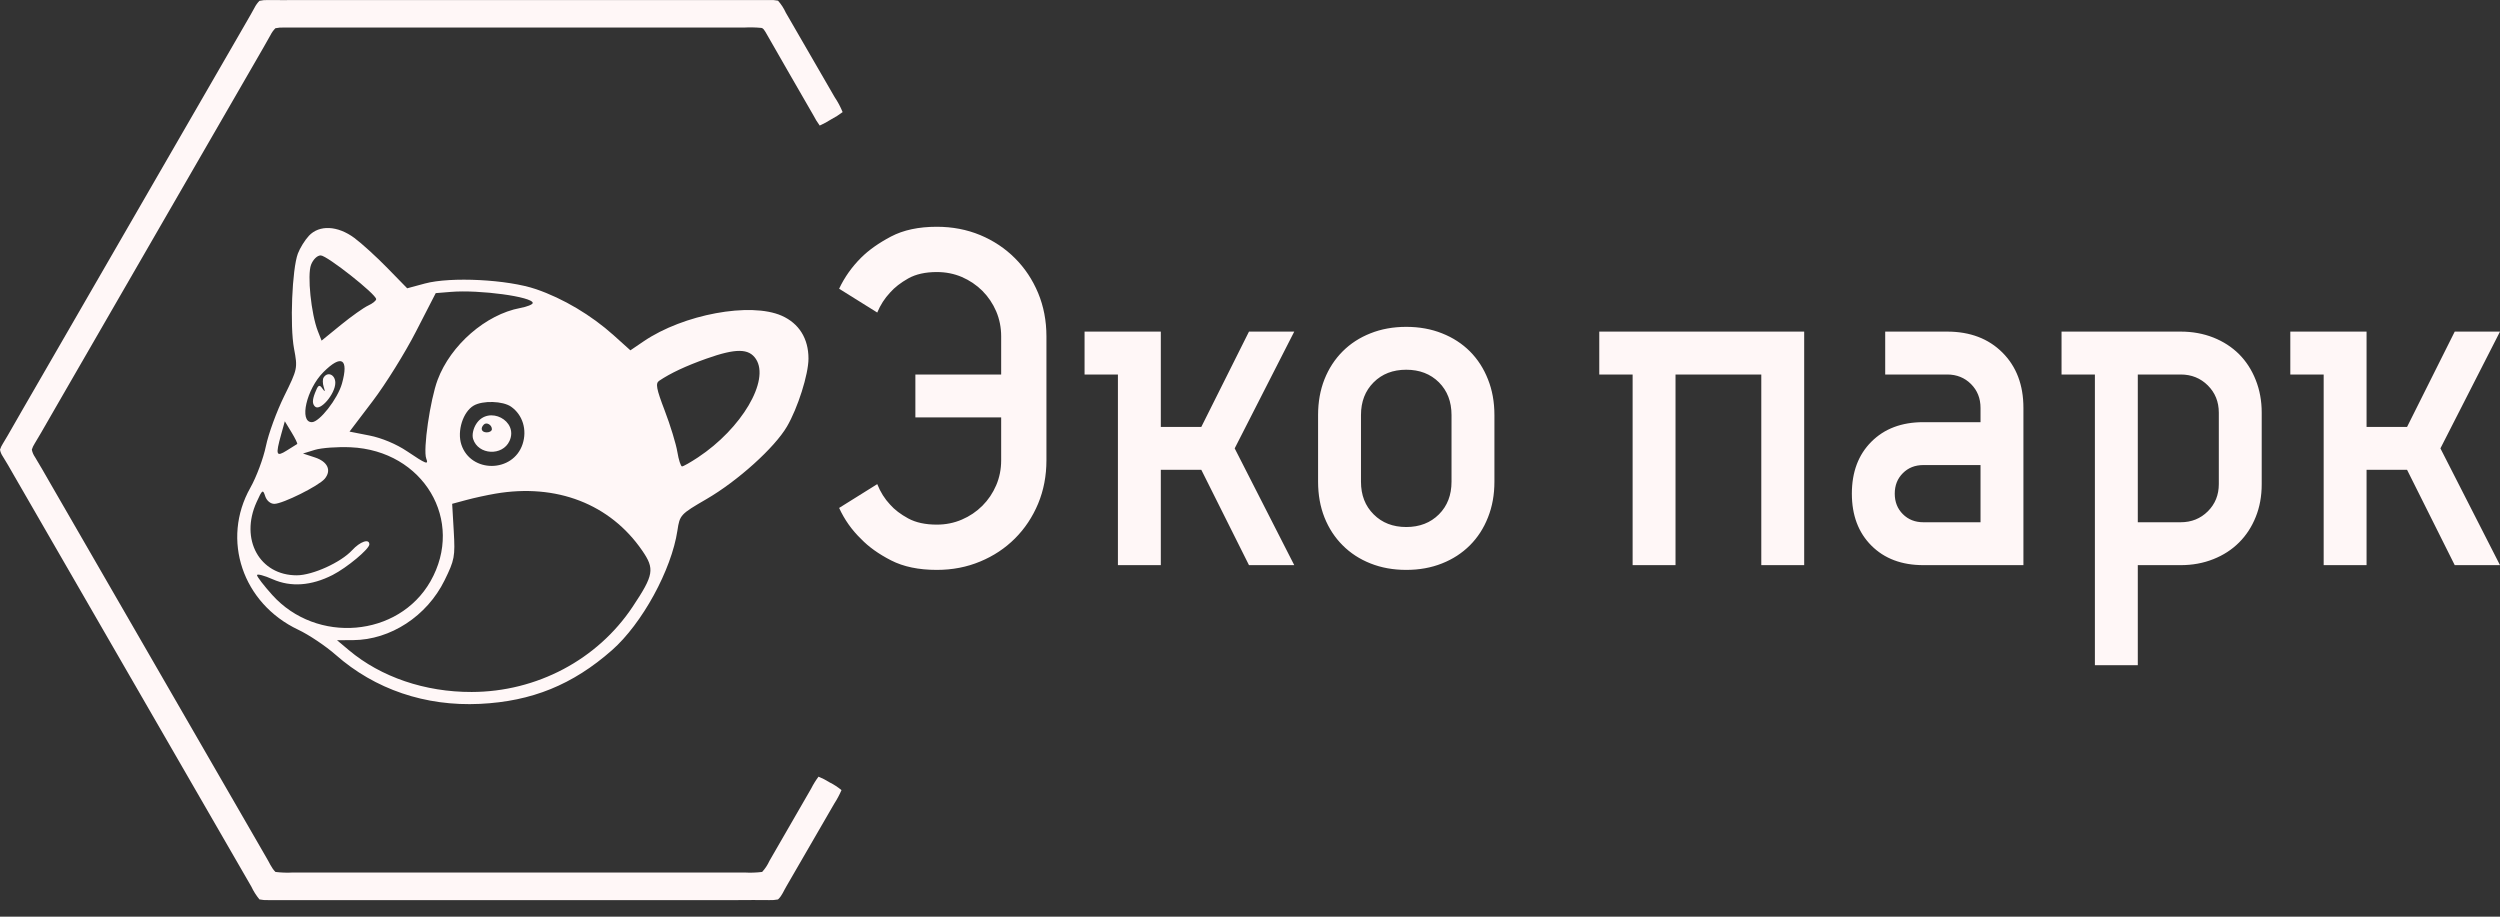 <svg width="120" height="44" viewBox="0 0 120 44" fill="none" xmlns="http://www.w3.org/2000/svg">
<rect x="0" y="0" width="120" height="44" fill="#333333" stroke="none"/>
<path d="M12.219 0.366C12.28 0.246 12.359 0.136 12.454 0.04C12.591 0.009 12.731 -0.003 12.871 0.002C13.361 0.012 13.851 0.002 14.341 0.002H35.948C36.275 0.002 36.601 0.002 36.928 0.002C37.068 -0.005 37.208 0.006 37.345 0.033C37.497 0.204 37.623 0.397 37.717 0.605C38.498 1.958 39.281 3.311 40.064 4.664C40.216 4.889 40.344 5.129 40.446 5.381C40.272 5.513 40.088 5.63 39.894 5.731C39.719 5.843 39.536 5.942 39.346 6.027C39.229 5.867 39.126 5.698 39.036 5.522C38.273 4.188 37.495 2.865 36.739 1.528C36.686 1.453 36.641 1.35 36.538 1.339C36.266 1.313 35.993 1.308 35.721 1.322H14.677C14.329 1.322 13.982 1.322 13.636 1.322C13.496 1.315 13.357 1.326 13.221 1.355C13.125 1.45 13.045 1.561 12.985 1.682C12.774 2.067 12.549 2.446 12.332 2.826C9.173 8.29 6.017 13.755 2.864 19.223C2.458 19.912 2.075 20.615 1.659 21.299C1.602 21.387 1.558 21.482 1.528 21.582C1.553 21.711 1.605 21.834 1.681 21.942C1.925 22.34 2.152 22.747 2.386 23.151C5.847 29.142 9.31 35.139 12.773 41.143C12.922 41.38 13.02 41.654 13.222 41.853C13.505 41.888 13.791 41.897 14.075 41.88H35.727C36.013 41.897 36.299 41.888 36.583 41.853C36.728 41.695 36.846 41.515 36.935 41.319C37.601 40.164 38.268 39.009 38.935 37.853C39.035 37.652 39.154 37.46 39.289 37.28C39.472 37.354 39.648 37.445 39.815 37.551C40.021 37.654 40.215 37.779 40.392 37.925C40.294 38.152 40.177 38.371 40.042 38.579C39.28 39.898 38.517 41.215 37.755 42.53C37.623 42.745 37.536 43.002 37.343 43.174C37.206 43.2 37.066 43.211 36.926 43.205C36.415 43.195 35.904 43.205 35.394 43.205H14.402C13.892 43.205 13.381 43.205 12.871 43.205C12.731 43.211 12.591 43.2 12.454 43.172C12.299 42.984 12.168 42.778 12.065 42.558C8.253 35.962 4.444 29.364 0.639 22.765C0.475 22.477 0.312 22.188 0.132 21.904C0.066 21.808 0.021 21.699 0 21.584C0.031 21.485 0.076 21.391 0.132 21.304C0.459 20.77 0.757 20.215 1.078 19.67C4.552 13.654 8.028 7.637 11.505 1.618C11.74 1.198 11.992 0.79 12.219 0.366Z" fill="#FFF7F7"/>
<path fill-rule="evenodd" clip-rule="evenodd" d="M14.827 11.318C14.638 11.52 14.4 11.903 14.299 12.169C14.02 12.905 13.909 15.643 14.113 16.73C14.291 17.676 14.285 17.706 13.639 19.017C13.279 19.748 12.885 20.825 12.764 21.412C12.643 21.998 12.307 22.899 12.016 23.413C10.61 25.906 11.642 28.962 14.317 30.228C14.827 30.469 15.637 31.012 16.118 31.436C17.995 33.089 20.42 33.913 23.038 33.786C25.528 33.666 27.491 32.868 29.373 31.211C30.821 29.937 32.234 27.353 32.517 25.461C32.629 24.717 32.659 24.684 33.912 23.956C35.409 23.087 37.178 21.492 37.773 20.476C38.295 19.585 38.807 17.968 38.807 17.21C38.807 16.25 38.353 15.523 37.523 15.155C36.021 14.491 32.803 15.087 30.896 16.383L30.259 16.816L29.454 16.092C28.383 15.13 27.034 14.328 25.735 13.882C24.37 13.414 21.634 13.274 20.394 13.609L19.545 13.838L18.596 12.866C18.074 12.331 17.36 11.681 17.01 11.422C16.205 10.826 15.327 10.784 14.827 11.318ZM14.931 12.707C14.741 13.194 14.934 15.07 15.258 15.897L15.436 16.35L16.361 15.596C16.87 15.182 17.46 14.764 17.671 14.667C17.883 14.571 18.056 14.432 18.056 14.359C18.056 14.124 15.697 12.262 15.396 12.26C15.23 12.258 15.032 12.449 14.931 12.707ZM21.65 14.01L20.915 14.07L19.963 15.922C19.44 16.941 18.509 18.436 17.895 19.245L16.777 20.717L17.738 20.906C18.322 21.021 19.026 21.316 19.537 21.66C20.46 22.281 20.581 22.327 20.46 22.011C20.299 21.594 20.648 19.186 21.007 18.23C21.633 16.561 23.32 15.094 24.968 14.785C25.3 14.723 25.572 14.614 25.572 14.543C25.572 14.246 23.015 13.899 21.65 14.01ZM33.905 17.216C32.921 17.566 32.188 17.909 31.639 18.278C31.456 18.401 31.505 18.66 31.908 19.713C32.178 20.42 32.451 21.311 32.513 21.693C32.576 22.075 32.677 22.388 32.738 22.388C32.799 22.388 33.142 22.194 33.5 21.957C35.6 20.568 36.959 18.263 36.285 17.234C35.947 16.718 35.322 16.713 33.905 17.216ZM15.523 17.862C14.714 18.671 14.345 20.264 14.968 20.264C15.334 20.264 16.209 19.144 16.414 18.413C16.75 17.213 16.393 16.992 15.523 17.862ZM15.532 18.125C15.482 18.206 15.484 18.409 15.538 18.574C15.617 18.817 15.603 18.829 15.466 18.635C15.327 18.439 15.264 18.481 15.118 18.866C14.988 19.208 14.988 19.385 15.12 19.514C15.368 19.758 16.095 18.908 16.095 18.375C16.095 17.982 15.723 17.816 15.532 18.125ZM22.738 19.468C22.223 19.768 21.931 20.691 22.146 21.343C22.6 22.717 24.628 22.7 25.084 21.319C25.31 20.633 25.089 19.912 24.533 19.522C24.137 19.244 23.173 19.216 22.738 19.468ZM22.866 20.337C22.712 20.573 22.648 20.876 22.71 21.073C22.954 21.842 24.12 21.903 24.457 21.165C24.899 20.194 23.453 19.442 22.866 20.337ZM13.495 20.855C13.219 21.848 13.254 21.945 13.766 21.624C14.014 21.469 14.238 21.329 14.265 21.312C14.293 21.295 14.17 21.043 13.993 20.751L13.671 20.221L13.495 20.855ZM23.225 20.377C23.041 20.561 23.113 20.754 23.366 20.754C23.501 20.754 23.611 20.685 23.611 20.6C23.611 20.394 23.356 20.247 23.225 20.377ZM15.114 21.593L14.543 21.769L15.113 21.956C15.729 22.158 15.923 22.577 15.587 22.981C15.306 23.32 13.568 24.185 13.169 24.185C12.981 24.185 12.8 24.033 12.73 23.818C12.62 23.478 12.588 23.499 12.315 24.104C11.506 25.889 12.459 27.619 14.248 27.615C15.004 27.613 16.36 26.998 16.899 26.413C17.288 25.991 17.729 25.84 17.729 26.129C17.729 26.352 16.653 27.248 15.964 27.6C14.944 28.12 13.961 28.19 13.09 27.805C12.676 27.622 12.337 27.533 12.337 27.608C12.337 27.683 12.665 28.11 13.067 28.557C15.196 30.925 19.129 30.588 20.66 27.908C22.326 24.99 20.324 21.625 16.83 21.469C16.201 21.441 15.429 21.497 15.114 21.593ZM23.775 23.696C23.37 23.765 22.739 23.903 22.372 24.003L21.704 24.183L21.78 25.494C21.851 26.715 21.82 26.878 21.337 27.86C20.494 29.572 18.743 30.715 16.951 30.726L16.177 30.73L16.748 31.21C18.286 32.501 20.402 33.221 22.643 33.215C25.765 33.208 28.679 31.664 30.37 29.12C31.385 27.595 31.433 27.31 30.825 26.427C29.287 24.191 26.711 23.193 23.775 23.696Z" fill="#FFF7F7"/>
<path d="M50.229 16.146V22.094C50.229 22.841 50.096 23.535 49.83 24.176C49.562 24.816 49.192 25.373 48.719 25.846C48.246 26.318 47.69 26.688 47.049 26.953C46.408 27.221 45.715 27.355 44.967 27.355C44.098 27.355 43.366 27.203 42.771 26.898C42.176 26.593 41.696 26.25 41.33 25.868C40.888 25.441 40.537 24.946 40.278 24.381L42.108 23.238C42.26 23.619 42.466 23.947 42.725 24.221C42.939 24.465 43.229 24.686 43.595 24.885C43.961 25.083 44.418 25.182 44.967 25.182C45.394 25.182 45.795 25.102 46.17 24.94C46.542 24.781 46.87 24.56 47.154 24.277C47.435 23.996 47.656 23.668 47.817 23.293C47.976 22.921 48.056 22.521 48.056 22.094V20.035H43.938V17.976H48.056V16.146C48.056 15.719 47.976 15.318 47.817 14.944C47.656 14.571 47.435 14.243 47.154 13.96C46.87 13.679 46.542 13.458 46.17 13.296C45.795 13.137 45.394 13.058 44.967 13.058C44.418 13.058 43.961 13.16 43.595 13.365C43.229 13.572 42.939 13.798 42.725 14.042C42.466 14.316 42.26 14.636 42.108 15.002L40.278 13.859C40.537 13.309 40.888 12.814 41.33 12.372C41.696 12.006 42.176 11.666 42.771 11.352C43.366 11.04 44.098 10.885 44.967 10.885C45.715 10.885 46.408 11.018 47.049 11.283C47.69 11.551 48.246 11.922 48.719 12.395C49.192 12.867 49.562 13.424 49.83 14.064C50.096 14.705 50.229 15.399 50.229 16.146ZM55.719 15.917V20.492H57.663L59.951 15.917H62.124L59.265 21.522L62.124 27.127H59.951L57.663 22.551H55.719V27.127H53.66V17.976H52.059V15.917H55.719ZM71.732 19.921V23.123C71.732 23.748 71.629 24.32 71.421 24.839C71.217 25.358 70.928 25.803 70.555 26.176C70.181 26.55 69.734 26.84 69.216 27.045C68.697 27.252 68.125 27.355 67.5 27.355C66.875 27.355 66.303 27.252 65.784 27.045C65.266 26.84 64.82 26.55 64.448 26.176C64.073 25.803 63.782 25.358 63.575 24.839C63.37 24.32 63.268 23.748 63.268 23.123V19.921C63.268 19.295 63.37 18.724 63.575 18.205C63.782 17.686 64.073 17.24 64.448 16.865C64.82 16.492 65.266 16.204 65.784 15.999C66.303 15.792 66.875 15.689 67.5 15.689C68.125 15.689 68.697 15.792 69.216 15.999C69.734 16.204 70.181 16.492 70.555 16.865C70.928 17.24 71.217 17.686 71.421 18.205C71.629 18.724 71.732 19.295 71.732 19.921ZM65.327 19.921V23.123C65.327 23.764 65.529 24.286 65.935 24.689C66.338 25.094 66.859 25.297 67.5 25.297C68.14 25.297 68.663 25.094 69.069 24.689C69.472 24.286 69.673 23.764 69.673 23.123V19.921C69.673 19.28 69.472 18.757 69.069 18.352C68.663 17.949 68.14 17.747 67.5 17.747C66.859 17.747 66.338 17.949 65.935 18.352C65.529 18.757 65.327 19.28 65.327 19.921ZM86.601 27.127H84.542V17.976H80.425V27.127H78.366V17.976H76.765V15.917H86.601V27.127ZM97.124 27.127H92.32C91.283 27.127 90.452 26.814 89.827 26.189C89.201 25.563 88.889 24.732 88.889 23.695C88.889 22.658 89.201 21.827 89.827 21.202C90.452 20.576 91.283 20.264 92.32 20.264H95.065V19.578C95.065 19.12 94.913 18.739 94.608 18.434C94.303 18.129 93.921 17.976 93.464 17.976H90.49V15.917H93.464C94.562 15.917 95.447 16.253 96.118 16.924C96.789 17.595 97.124 18.48 97.124 19.578V27.127ZM95.065 22.323H92.32C91.924 22.323 91.596 22.452 91.337 22.712C91.077 22.971 90.948 23.299 90.948 23.695C90.948 24.092 91.077 24.42 91.337 24.679C91.596 24.938 91.924 25.068 92.32 25.068H95.065V22.323ZM98.954 15.917H104.673C105.237 15.917 105.76 16.012 106.242 16.202C106.721 16.393 107.133 16.66 107.477 17.002C107.819 17.347 108.085 17.758 108.274 18.238C108.466 18.719 108.562 19.242 108.562 19.806V23.238C108.562 23.817 108.466 24.343 108.274 24.816C108.085 25.289 107.819 25.696 107.477 26.038C107.133 26.383 106.721 26.649 106.242 26.839C105.76 27.031 105.237 27.127 104.673 27.127H102.614V31.93H100.555V17.976H98.954V15.917ZM106.503 23.238V19.806C106.503 19.288 106.328 18.853 105.977 18.502C105.626 18.152 105.192 17.976 104.673 17.976H102.614V25.068H104.673C105.192 25.068 105.626 24.892 105.977 24.542C106.328 24.191 106.503 23.756 106.503 23.238ZM113.595 15.917V20.492H115.539L117.827 15.917H120L117.14 21.522L120 27.127H117.827L115.539 22.551H113.595V27.127H111.536V17.976H109.935V15.917H113.595Z" fill="#FFF7F7"/>
</svg>
